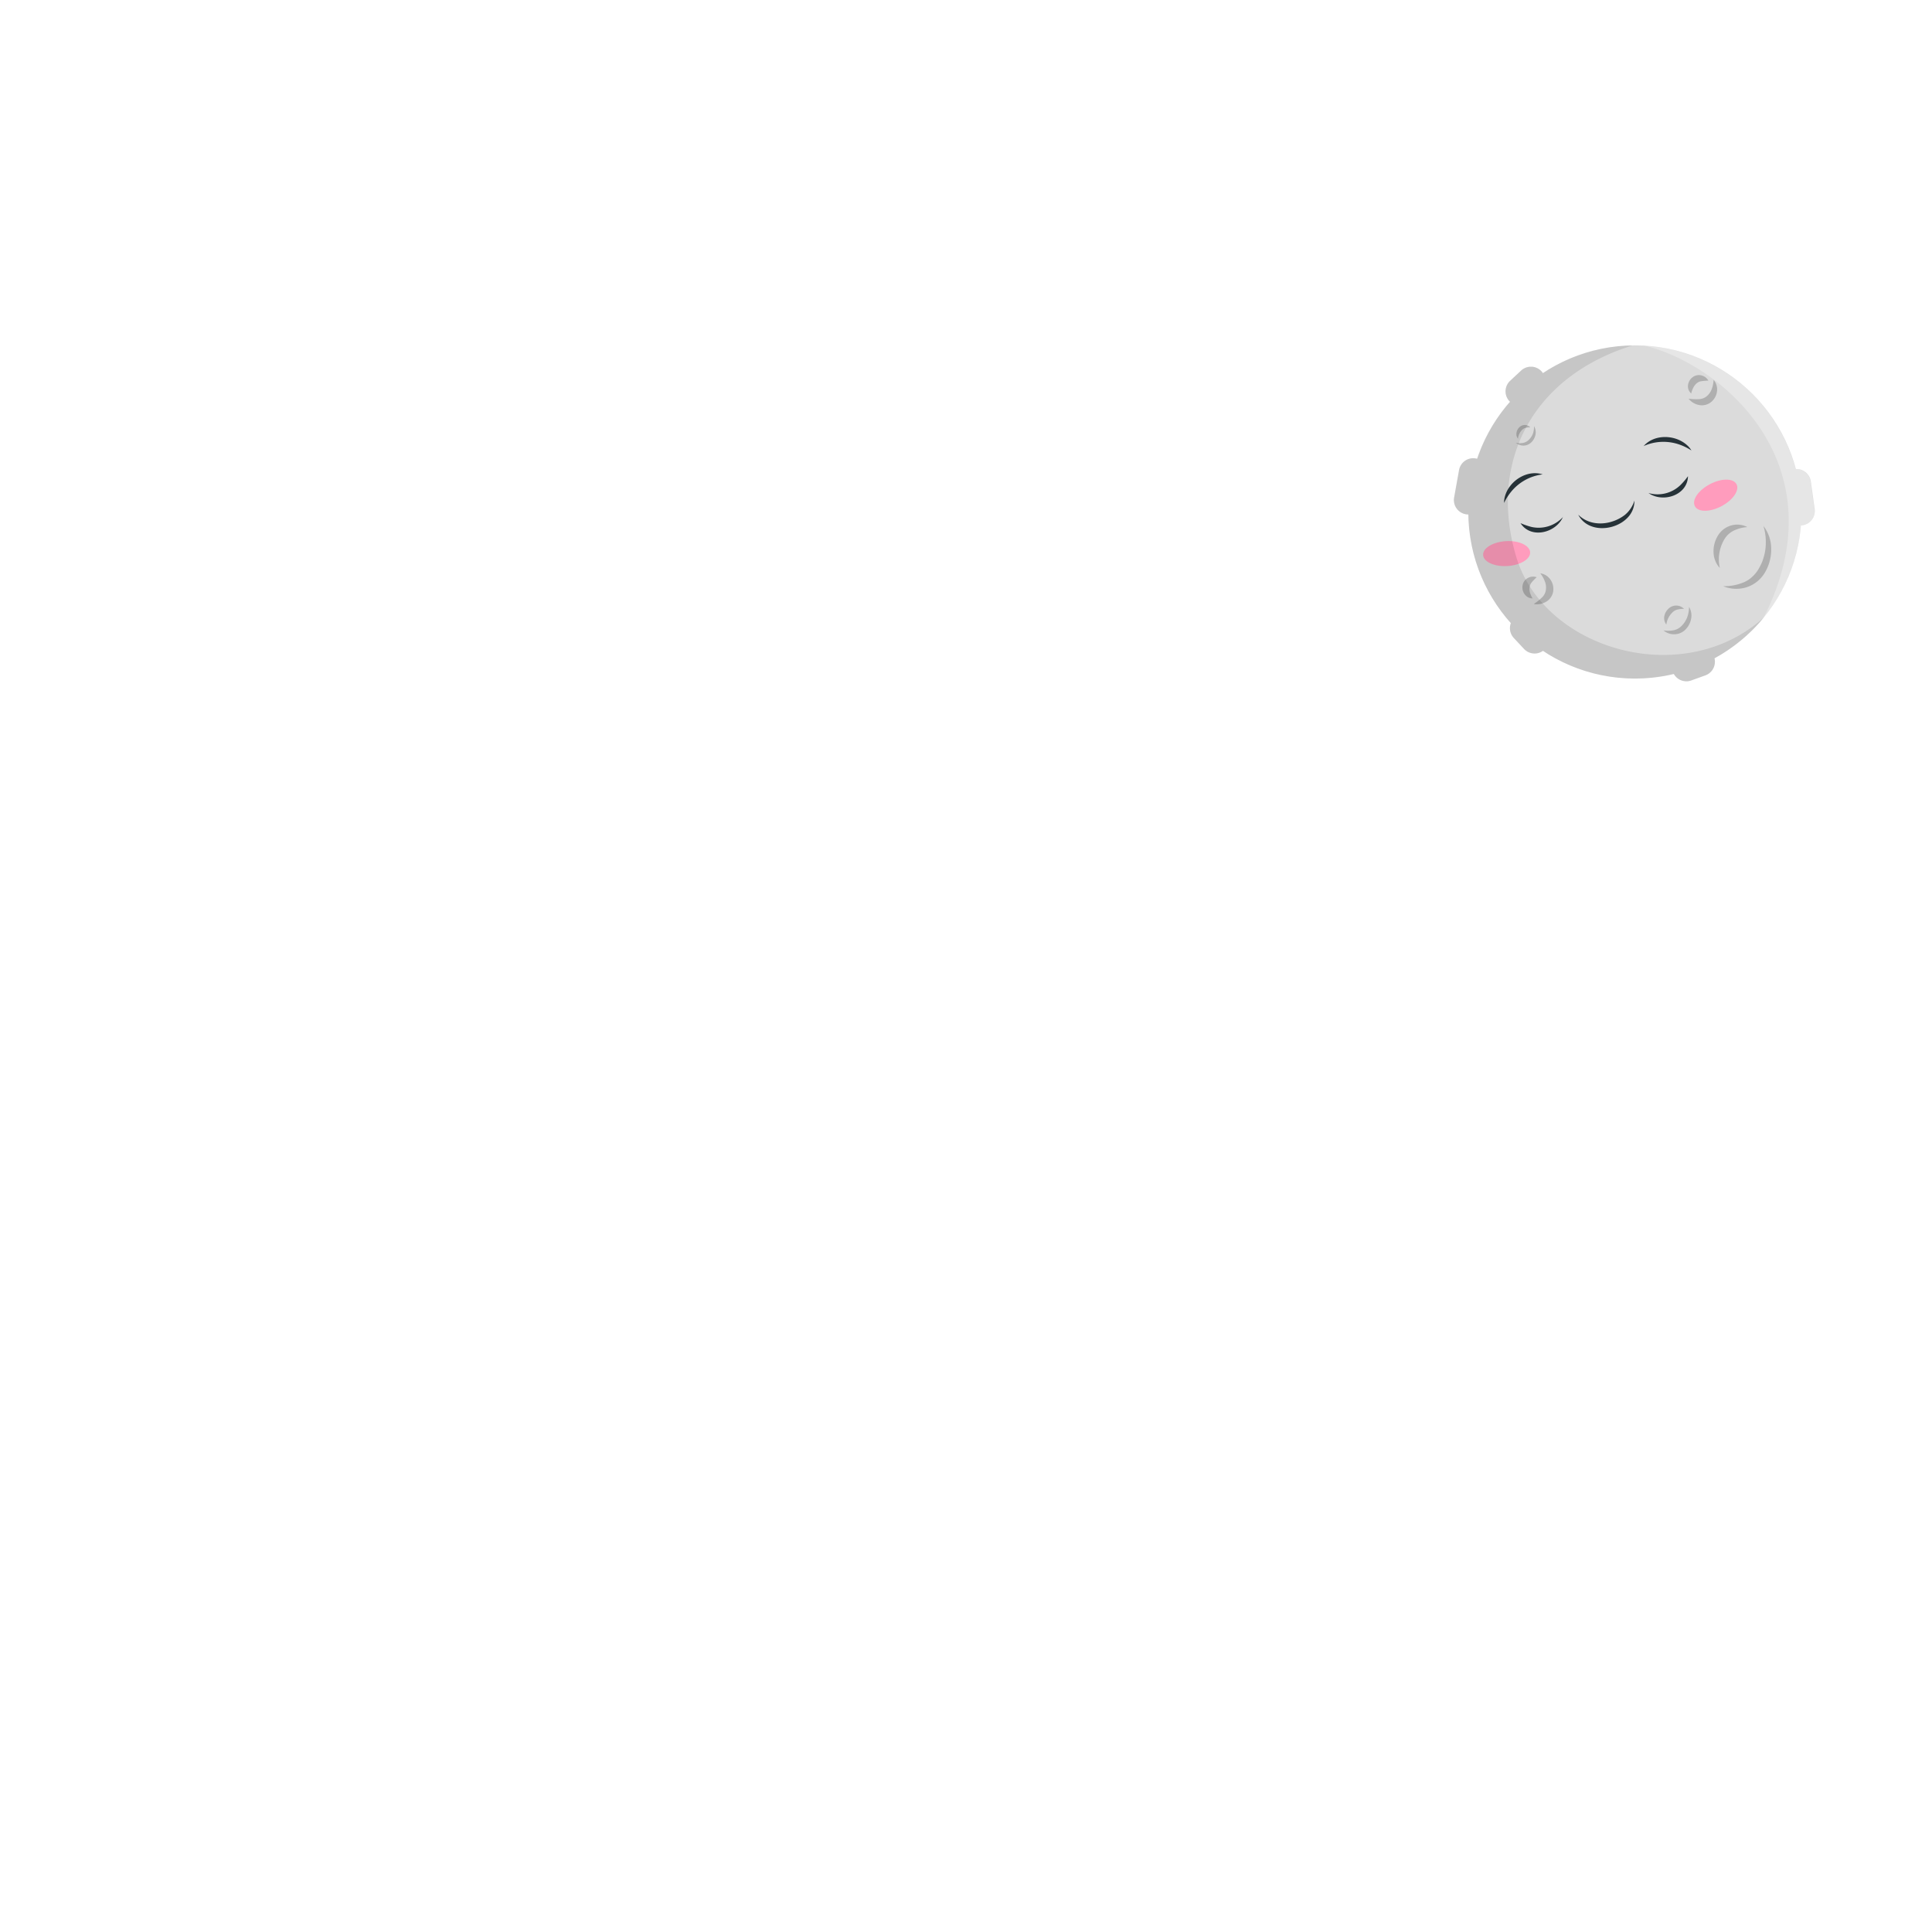 <svg class="animated" id="freepik_stories-earth-and-moon" xmlns="http://www.w3.org/2000/svg" viewBox="0 0 500 500" version="1.1" xmlns:xlink="http://www.w3.org/1999/xlink" xmlns:svgjs="http://svgjs.com/svgjs"><style>svg#freepik_stories-earth-and-moon:not(.animated) .animable {opacity: 0;}svg#freepik_stories-earth-and-moon.animated #freepik--Moon--inject-2 {animation: 1.5s Infinite  linear wind;animation-delay: 0s;}            @keyframes wind {                0% {                    transform: rotate( 0deg );                }                25% {                    transform: rotate( 1deg );                }                75% {                    transform: rotate( -1deg );                }            }        .animator-hidden { display: none; }</style><g id="freepik--background-complete--inject-2" class="animable animator-hidden" style="transform-origin: 250.031px 250.016px;"><g id="elxw79bmft9u9"><g style="opacity: 0.4; transform-origin: 250.031px 250.016px;" class="animable"><path d="M453,218.5c-1.47-3.34-3.08-6.66-4.69-10-3.21-6.7-6.41-13.52-9.16-20.63a165.72,165.72,0,0,1-7-22.07c-.46-1.9-.86-3.82-1.25-5.74s-.71-4-1.05-5.58c-.68-3.41-1.52-6.74-2.48-10a93,93,0,0,0-3.35-9.35,73.54,73.54,0,0,0-4.17-8.6,72.3,72.3,0,0,0-10.71-14.65c-8.08-8.68-18.7-14.83-30.5-18.72-2.94-1-6-1.78-9-2.45-1.52-.33-3-.62-4.52-.88l-2.71-.43c-1-.17-2-.31-3-.52a129.11,129.11,0,0,1-23.86-6.85,164.55,164.55,0,0,1-21.5-10.77c-6.56-3.81-12.47-7.39-18.39-10.22a97.41,97.41,0,0,0-9-3.81c-1.52-.57-3.06-1.08-4.61-1.57L279.82,55c-.66-.19-1.31-.38-2-.54a32.74,32.74,0,0,0-7.75-1,24,24,0,0,0-7.2,1.14,17.36,17.36,0,0,0-10.48,9.09,20.83,20.83,0,0,0-2,7.76,30.43,30.43,0,0,0,.89,8.92A48.52,48.52,0,0,0,260.25,98a62.15,62.15,0,0,0,15.2,14,94,94,0,0,0,19.06,9.43c6.75,2.53,13.79,4.51,21,6.56s14.65,4.19,22.13,8a47.36,47.36,0,0,1,10.86,7.45c.84.79,1.66,1.62,2.45,2.48s1.52,1.8,2.2,2.7c1.36,1.8,2.54,3.59,3.64,5.38a154.24,154.24,0,0,1,10.44,21.19c1.45,3.51,2.85,7,4.14,10.5s2.6,7,3.81,10.42c4.88,13.84,9.23,27.52,14.16,40.34a138.39,138.39,0,0,0,8.24,18,49,49,0,0,0,5,7.43,26.43,26.43,0,0,0,2.86,3c.49.47,1,.87,1.51,1.29l.78.58c.29.21.67.43,1,.64a37.61,37.61,0,0,0,17.61,6.06A25.18,25.18,0,0,0,440,270.3a27.55,27.55,0,0,0,4-2.84c5.15-4.28,8.78-10.64,10.74-17.46a55.6,55.6,0,0,0,1.54-21.4A39.46,39.46,0,0,0,453,218.5Zm5.33,32.36a47.73,47.73,0,0,1-9.56,21.24,35.08,35.08,0,0,1-4.31,4.4,34.14,34.14,0,0,1-5.09,3.7,37.19,37.19,0,0,1-12,4.54,44.71,44.71,0,0,1-12.9.58A59.39,59.39,0,0,1,402,282.7c-.51-.17-1-.31-1.53-.51l-1.69-.66a35.36,35.36,0,0,1-3.22-1.55,43.32,43.32,0,0,1-5.87-3.78,48.35,48.35,0,0,1-5.1-4.39c-1.59-1.53-3.05-3.12-4.45-4.73a104,104,0,0,1-13.26-20.57c-7.05-14.14-11.64-28.64-15.59-42.92-1-3.57-1.9-7.14-2.8-10.69l-2.66-10.54c-.91-3.47-1.76-6.93-2.73-10.27s-1.91-6.64-3.05-9.65c-.57-1.51-1.17-2.95-1.8-4.25-.31-.65-.63-1.25-.95-1.84s-.71-1.18-1.1-1.76a31,31,0,0,0-6.18-6.54c-5-4-11.45-7.27-18.1-10.13-13.36-5.82-27.93-10.41-41.22-18.44a101.69,101.69,0,0,1-9.64-6.62,86.35,86.35,0,0,1-8.78-7.92A70.45,70.45,0,0,1,238.4,85a45.8,45.8,0,0,1-3.57-12.66,37.82,37.82,0,0,1,.76-14.07,35.2,35.2,0,0,1,6.53-13.34,37.72,37.72,0,0,1,11.52-9.74,43,43,0,0,1,14-4.7,50.31,50.31,0,0,1,14.28-.15c1.17.14,2.31.33,3.46.53l3,.62c2,.45,4,.93,6,1.49a118.81,118.81,0,0,1,11.74,3.92c7.64,3,14.64,6.57,21.1,9.68a146,146,0,0,0,18.6,7.8,114.55,114.55,0,0,0,18.83,4.49l5.2.76c2.15.32,4.26.69,6.35,1.16a99.2,99.2,0,0,1,12.32,3.46,96.26,96.26,0,0,1,23.09,11.63,85,85,0,0,1,19.14,18.06A76.41,76.41,0,0,1,442.86,117a87.61,87.61,0,0,1,4.07,24.62,107,107,0,0,1-.36,12c-.16,2.08-.35,3.67-.51,5.46s-.27,3.52-.33,5.28a107.32,107.32,0,0,0,1.15,21.36c.59,3.56,1.28,7.12,2.2,10.64s2,7,3.19,10.48,2.52,6.91,3.8,10.41c.63,1.75,1.28,3.5,1.83,5.32a30.6,30.6,0,0,1,1.27,5.69A77,77,0,0,1,458.37,250.86Z" style="fill: rgb(235, 235, 235); transform-origin: 347.073px 157.723px;" id="el0pubcjbjy1p" class="animable"></path><path d="M142.45,432.84l-6.41-.93c-2.14-.32-4.28-.62-6.42-1s-4.28-.72-6.43-1.07-4.28-.76-6.43-1.14A212.62,212.62,0,0,1,91,422.48a120.45,120.45,0,0,1-12.77-4.85,84.31,84.31,0,0,1-12.38-6.91A73.67,73.67,0,0,1,60,406.28c-.95-.82-1.85-1.71-2.77-2.57-.46-.44-.93-.87-1.38-1.33l-1.28-1.44a52.39,52.39,0,0,1-8.84-13.23c-.57-1.25-1.13-2.5-1.65-3.77s-.85-2.62-1.27-3.94c-.2-.66-.42-1.32-.59-2l-.43-2c-.28-1.36-.59-2.72-.8-4.08l-.41-4.1c-.06-.69-.15-1.38-.17-2.06v-6.13c.09-1.33.22-2.66.34-4a67.15,67.15,0,0,1,1.17-7.85l.36-1.94.48-1.88,1-3.75c.32-1.27.71-2.44,1.09-3.62s.74-2.36,1.16-3.56c.88-2.39,1.71-4.77,2.81-7.18a76.74,76.74,0,0,1,7.89-14.35A67.17,67.17,0,0,1,68.24,298.8a85.84,85.84,0,0,1,13.23-9.11c4.41-2.47,8.68-4.57,12.84-6.43,8.33-3.76,16.2-7.08,24-10.54a416.17,416.17,0,0,0,45.19-23.34l2.75-1.64,2.73-1.69c1.81-1.14,3.64-2.24,5.44-3.41l11.11-7.18c1.92-1.26,3.91-2.43,5.87-3.65s4-2.3,6-3.45,4.05-2.21,6.09-3.29,4.13-2.07,6.21-3.08q6.27-3,12.74-5.5l3.24-1.23,3.29-1.14c2.17-.79,4.41-1.43,6.61-2.13,4.46-1.29,8.94-2.48,13.51-3.33a118.5,118.5,0,0,1,13.79-1.93,93.55,93.55,0,0,1,27.69,1.54c2.27.45,4.5,1.09,6.73,1.72l3.28,1.11c1.09.37,2.14.86,3.22,1.28a70.86,70.86,0,0,1,12.14,6.52,75,75,0,0,1,10.51,8.77c.78.83,1.58,1.62,2.36,2.49l2.26,2.74a38.67,38.67,0,0,1,3.85,6.16,33.22,33.22,0,0,1,3.41,14.53,46.75,46.75,0,0,1-2.45,14.52,91.67,91.67,0,0,1-5.49,13.08c-1,2.1-2.11,4.13-3.21,6.16l-3.38,6c-4.55,7.88-9.22,15.5-13.34,23.15-2.05,3.81-4,7.61-5.62,11.38a67.12,67.12,0,0,0-3.91,11.1A65.56,65.56,0,0,0,299.3,350a115.73,115.73,0,0,0-.17,11.82l.12,3,.18,3.08c.14,2.07.25,4.14.43,6.25l1,12.91a192.7,192.7,0,0,1,.51,27.8,91.48,91.48,0,0,1-2.25,15,65.29,65.29,0,0,1-5.61,15.12,56.54,56.54,0,0,1-9.63,13.32q-1.56,1.51-3.15,3c-1.15.92-2.33,1.82-3.5,2.68s-2.55,1.56-3.84,2.27-2.69,1.27-4.07,1.77A36.56,36.56,0,0,1,253,469.9a58,58,0,0,1-14-3.44A116.32,116.32,0,0,1,226.7,461c-3.93-1.95-7.73-4-11.54-6.05-7.57-4.09-15.07-8.09-22.87-11.42a96.12,96.12,0,0,0-24.24-7.18ZM193.68,440c8.2,2.7,16.26,5.72,24.39,8.37,4,1.36,8.12,2.58,12.17,3.68a107.43,107.43,0,0,0,12.09,2.44,44.13,44.13,0,0,0,11.37.25,21.33,21.33,0,0,0,9-3.08,21.79,21.79,0,0,0,6.26-6.38,40.75,40.75,0,0,0,4.62-9.15c2.29-6.42,3.15-13.67,3.31-21.53.36-15.75-2.08-33.33-.84-52.43.7-9.57,2.3-19.51,6.45-29.35a87.1,87.1,0,0,1,7.15-13.16c2.61-4,5.37-7.83,8.18-11.47,5.62-7.26,11.37-14.07,16.61-21,2.64-3.48,5.12-7,7.36-10.64a70.31,70.31,0,0,0,5.67-11.13,33.24,33.24,0,0,0,2.44-11.45,22.38,22.38,0,0,0-2.5-10.72,30.15,30.15,0,0,0-3-4.73l-1.91-2.16c-.67-.71-1.43-1.39-2.14-2.09a54.35,54.35,0,0,0-9.52-7.15,53.67,53.67,0,0,0-22.43-7,63.3,63.3,0,0,0-11.92,0A85.14,85.14,0,0,0,264.57,222a127.06,127.06,0,0,0-23.12,8.12c-1.87.91-3.75,1.73-5.59,2.7l-2.77,1.42-2.74,1.49c-3.67,1.94-7.25,4.12-10.83,6.26-1.78,1.1-3.54,2.24-5.31,3.36L209,248.85c-3.47,2.38-6.92,4.8-10.33,7.3L188,264c-1.83,1.35-3.7,2.63-5.55,4l-2.79,2-2.83,1.92a385.9,385.9,0,0,1-47.13,27.64c-4.05,2-8.09,4-12.11,5.81s-8,3.66-11.76,5.47c-7.64,3.6-14.42,7.11-19.35,11.11a39.31,39.31,0,0,0-6.55,6.72,52.13,52.13,0,0,0-5.32,8.79c-.84,1.61-1.56,3.4-2.34,5.13-.37.89-.71,1.82-1.07,2.73s-.73,1.84-1,2.71a75.55,75.55,0,0,0-2.91,10.48l-.5,2.58-.27,2.52-.16,1.27c0,.43,0,.83,0,1.24l-.08,2.48c0,.82.08,1.62.11,2.43l0,1.23c0,.4.12.79.17,1.19l.36,2.4c.22.77.4,1.55.58,2.35a36.81,36.81,0,0,0,3.87,9.21L72,388.5c.23.37.5.73.75,1.09l1.52,2.21c1.17,1.39,2.22,2.9,3.57,4.22a71.38,71.38,0,0,0,8.54,7.83,101.82,101.82,0,0,0,10,6.79A138.48,138.48,0,0,0,119,421.39c4,1.48,8,2.87,12,4.07,2,.61,4.07,1.24,6.14,1.76l3.08.82,3.11.75c8.3,2,16.72,3.52,25.2,4.75A152.39,152.39,0,0,1,193.68,440Z" style="fill: rgb(235, 235, 235); transform-origin: 189.37px 338.226px;" id="el691h48s3qut" class="animable"></path><path d="M207.27,96.26a62.62,62.62,0,0,0-8.32-1.5c-1.34-.18-2.63-.28-3.94-.39s-2.59-.15-3.86-.17c-2.54-.1-5,0-7.5,0-9.83.39-19.22,1.89-28.49,3.32l-3.28.5-1.46.21-1.48.12c-1,.09-2,.06-3.06.09s-2.09-.09-3.16-.17-2.12-.19-3.21-.37-2.15-.32-3.24-.53c-2.16-.45-4.38-.92-6.56-1.53-8.82-2.32-17.53-5.77-27.26-8A49.92,49.92,0,0,0,86.74,86.7a36.58,36.58,0,0,0-8.33,1.83,39.9,39.9,0,0,0-4,1.66c-.66.32-1.32.63-2,1l-1.85,1.1a48.6,48.6,0,0,0-6.82,5.06c-1.08.94-2.1,2.07-3.15,3.13s-1.87,2.28-2.81,3.45-1.63,2.4-2.43,3.64c-.41.62-.73,1.25-1.06,1.87l-1,1.91-.49,1-.41,1-.81,2a36.41,36.41,0,0,0-1.42,3.94,64.3,64.3,0,0,0-2.87,16,76.67,76.67,0,0,0,.86,15.7,75.25,75.25,0,0,0,4,14.92c.46,1.2,1,2.39,1.45,3.56s1.11,2.33,1.67,3.48,1.16,2.29,1.79,3.4,1.25,2.22,2,3.31a94.41,94.41,0,0,0,9.1,12.23,92.25,92.25,0,0,0,10.71,10.5,78.06,78.06,0,0,0,12,8.37,49.55,49.55,0,0,0,13.45,5.17,32.23,32.23,0,0,0,14.61-.34,54.68,54.68,0,0,0,13.69-5.82,144.65,144.65,0,0,0,23.82-17.81c3.66-3.29,7.09-6.72,10.35-10.24a7,7,0,0,1,1-.94l.86-.75c.65-.44,1.16-1,1.84-1.37l.94-.66c.34-.2.69-.39,1-.62.63-.44,1.42-.8,2.08-1.23a88.7,88.7,0,0,1,10.06-4.7l6-2.37,3.23-1.26,3.36-1.39c2.27-.92,4.67-2.07,7.11-3.28a71,71,0,0,0,7.53-4.49,48.16,48.16,0,0,0,7.54-6.44,39.7,39.7,0,0,0,6.28-8.74l.66-1.21.56-1.24c.36-.83.73-1.66,1.06-2.51a42,42,0,0,0,1.48-5.06l.53-2.53.32-2.45a44.41,44.41,0,0,0,.31-4.81c0-.42,0-.74,0-1.23,0-.64,0-1.28-.08-1.91a21.67,21.67,0,0,0-.58-3.95c-.07-.32-.14-.66-.23-1l-.32-1c-.22-.67-.46-1.32-.71-2a26.6,26.6,0,0,0-1.95-3.66c-.38-.55-.76-1.1-1.16-1.63-.2-.27-.4-.54-.6-.78l-.63-.7c-.42-.45-.85-.89-1.29-1.34s-.86-.76-1.3-1.15-.89-.72-1.33-1l-1.29-.88c-.43-.28-.88-.6-1.3-.83l-1.25-.69A42.67,42.67,0,0,0,207.27,96.26Z" style="fill: rgb(235, 235, 235); transform-origin: 138.871px 151.562px;" id="elhjgevtt1mxb" class="animable"></path><path d="M341.24,338.68a45.43,45.43,0,0,0-.65,9.23,64.58,64.58,0,0,0,2.87,16.59A106.08,106.08,0,0,0,349,379.87a68.48,68.48,0,0,0,8.55,14,64.61,64.61,0,0,0,12.27,11.85,40.44,40.44,0,0,0,17.31,6.89,39.12,39.12,0,0,0,10,.21,31.39,31.39,0,0,0,16.57-7,63.75,63.75,0,0,0,5.64-5.29,22.93,22.93,0,0,0,2.46-3.23,25.81,25.81,0,0,0,1.73-3.73,41,41,0,0,0,1.86-8.19,70.38,70.38,0,0,0,.19-17.47,39.28,39.28,0,0,0-5.32-15.77,39.73,39.73,0,0,0-10.84-11.63c-4.32-3.16-9.4-5.42-14.38-7.47s-9.93-3.89-14.58-6.08-9.14-4.64-14.79-6.39a25.77,25.77,0,0,0-4.64-1,18.65,18.65,0,0,0-5.51.09,14.41,14.41,0,0,0-6.63,3.23,15.11,15.11,0,0,0-1.34,1.31c-.39.44-.79.9-1.16,1.38a23.36,23.36,0,0,0-1.76,2.79,28,28,0,0,0-1.28,2.75c-.32.85-.68,1.79-.9,2.61L342,335l-.3,1.25C341.52,337.08,341.39,337.86,341.24,338.68Z" style="fill: rgb(235, 235, 235); transform-origin: 383.3px 366.226px;" id="el42hyefmxge2" class="animable"></path></g></g><polygon points="103.53 357.3 107.4 358.02 108.27 362.1 109.13 358.02 113 357.3 109.15 356.36 108.27 352.51 107.38 356.36 103.53 357.3" style="fill: rgb(219, 219, 219); transform-origin: 108.265px 357.305px;" id="ellw977nael8s" class="animable"></polygon><polygon points="284.43 50.61 288.3 51.33 289.17 55.41 290.03 51.33 293.9 50.61 290.05 49.67 289.17 45.82 288.28 49.67 284.43 50.61" style="fill: rgb(219, 219, 219); transform-origin: 289.165px 50.615px;" id="elb134e1kiepn" class="animable"></polygon><polygon points="300.18 449.39 304.05 450.1 304.92 454.18 305.78 450.1 309.65 449.39 305.8 448.44 304.92 444.59 304.04 448.44 300.18 449.39" style="fill: rgb(219, 219, 219); transform-origin: 304.915px 449.385px;" id="elu1dmvre5fqi" class="animable"></polygon><polygon points="431.29 364.78 433.45 365.18 433.94 367.46 434.42 365.18 436.58 364.78 434.43 364.25 433.94 362.1 433.45 364.25 431.29 364.78" style="fill: rgb(219, 219, 219); transform-origin: 433.935px 364.78px;" id="el3urlxual5j5" class="animable"></polygon><polygon points="401.69 100.11 403.85 100.52 404.33 102.79 404.81 100.52 406.98 100.11 404.82 99.59 404.33 97.44 403.84 99.59 401.69 100.11" style="fill: rgb(219, 219, 219); transform-origin: 404.335px 100.115px;" id="elo1kwisgu47n" class="animable"></polygon><polygon points="442.68 174.9 444.84 175.3 445.32 177.58 445.81 175.3 447.97 174.9 445.81 174.37 445.32 172.22 444.83 174.37 442.68 174.9" style="fill: rgb(219, 219, 219); transform-origin: 445.325px 174.9px;" id="el2h0xnn7zf3b" class="animable"></polygon><polygon points="58.95 376.06 61.11 376.46 61.59 378.74 62.08 376.46 64.24 376.06 62.09 375.53 61.59 373.38 61.1 375.53 58.95 376.06" style="fill: rgb(219, 219, 219); transform-origin: 61.595px 376.06px;" id="el0clhraep3rcv" class="animable"></polygon><polygon points="417.66 319.91 419.82 320.31 420.31 322.59 420.79 320.31 422.95 319.91 420.8 319.38 420.31 317.23 419.81 319.38 417.66 319.91" style="fill: rgb(219, 219, 219); transform-origin: 420.305px 319.91px;" id="elof2zj1uzlt" class="animable"></polygon><polygon points="122.78 389.21 124.95 389.62 125.43 391.89 125.91 389.62 128.08 389.21 125.92 388.69 125.43 386.54 124.94 388.69 122.78 389.21" style="fill: rgb(219, 219, 219); transform-origin: 125.43px 389.215px;" id="elm0ahr6kagkb" class="animable"></polygon><path d="M80.28,424.29a.63.63,0,0,1,0,1.26A.63.63,0,0,1,80.28,424.29Z" style="fill: rgb(219, 219, 219); transform-origin: 80.28px 424.92px;" id="eltwuy203bx4" class="animable"></path><path d="M373.9,338.88a.63.63,0,0,1,0,1.26A.63.63,0,0,1,373.9,338.88Z" style="fill: rgb(219, 219, 219); transform-origin: 373.9px 339.51px;" id="eleaze78o0byf" class="animable"></path><path d="M379.82,249.26a.63.63,0,0,1,0,1.25A.63.63,0,0,1,379.82,249.26Z" style="fill: rgb(219, 219, 219); transform-origin: 379.82px 249.885px;" id="eltoqgvkyeim" class="animable"></path><path d="M142.46,423.67a.63.63,0,0,1,0,1.25A.63.63,0,0,1,142.46,423.67Z" style="fill: rgb(219, 219, 219); transform-origin: 142.46px 424.295px;" id="el7u9ni0k3klm" class="animable"></path><path d="M116.75,387.34a.63.63,0,0,1,0,1.25A.63.63,0,0,1,116.75,387.34Z" style="fill: rgb(219, 219, 219); transform-origin: 116.75px 387.965px;" id="el862lfe5g1mr" class="animable"></path><path d="M403.73,347.1a.63.63,0,0,1,0,1.25A.63.63,0,0,1,403.73,347.1Z" style="fill: rgb(219, 219, 219); transform-origin: 403.73px 347.725px;" id="elmxexvagsfz" class="animable"></path><path d="M377.5,277.76a.63.63,0,0,1,0,1.26A.63.63,0,0,1,377.5,277.76Z" style="fill: rgb(219, 219, 219); transform-origin: 377.5px 278.39px;" id="elwr7kko7d8t" class="animable"></path><path d="M368,385.65a.44.44,0,0,1,0,.88A.44.44,0,0,1,368,385.65Z" style="fill: rgb(219, 219, 219); transform-origin: 368px 386.09px;" id="elh7mkyr98qrh" class="animable"></path><path d="M134.05,111.07a.45.45,0,0,1,0,.89A.45.45,0,0,1,134.05,111.07Z" style="fill: rgb(219, 219, 219); transform-origin: 134.05px 111.515px;" id="eld35l9h6uv5s" class="animable"></path><path d="M135.17,391.45a.45.45,0,0,1,0,.89A.45.45,0,0,1,135.17,391.45Z" style="fill: rgb(219, 219, 219); transform-origin: 135.17px 391.895px;" id="elbcutqajabwn" class="animable"></path><polygon points="56.86 254.47 60.73 255.18 61.59 259.26 62.46 255.18 66.33 254.46 62.48 253.52 61.59 249.67 60.71 253.52 56.86 254.47" style="fill: rgb(219, 219, 219); transform-origin: 61.595px 254.465px;" id="el2c1soilf345" class="animable"></polygon><polygon points="424.86 154.8 428.73 155.51 429.59 159.59 430.45 155.51 434.32 154.8 430.47 153.85 429.59 150 428.71 153.85 424.86 154.8" style="fill: rgb(219, 219, 219); transform-origin: 429.59px 154.795px;" id="elp6oepgbub1d" class="animable"></polygon><polygon points="260.52 69.4 262.69 69.8 263.17 72.08 263.65 69.8 265.82 69.4 263.66 68.88 263.17 66.72 262.68 68.88 260.52 69.4" style="fill: rgb(219, 219, 219); transform-origin: 263.17px 69.4px;" id="el0jnbn84iidcs" class="animable"></polygon><polygon points="61.59 145.55 63.76 145.95 64.24 148.23 64.72 145.95 66.89 145.55 64.73 145.02 64.24 142.87 63.75 145.02 61.59 145.55" style="fill: rgb(219, 219, 219); transform-origin: 64.24px 145.55px;" id="elh8mt5m0la4" class="animable"></polygon><path d="M101.31,141.77a.63.63,0,0,1,0,1.25A.63.63,0,0,1,101.31,141.77Z" style="fill: rgb(219, 219, 219); transform-origin: 101.31px 142.395px;" id="elnv9t6p89lyp" class="animable"></path><path d="M53.65,366.31a.63.63,0,0,1,0,1.25A.63.63,0,0,1,53.65,366.31Z" style="fill: rgb(219, 219, 219); transform-origin: 53.65px 366.935px;" id="el8a05l12yg4" class="animable"></path><path d="M105.07,344.68a.63.63,0,0,1,0,1.26A.63.63,0,0,1,105.07,344.68Z" style="fill: rgb(219, 219, 219); transform-origin: 105.07px 345.31px;" id="elhvmdl1kczns" class="animable"></path><path d="M54.25,186a.63.63,0,0,1,0,1.25A.63.63,0,0,1,54.25,186Z" style="fill: rgb(219, 219, 219); transform-origin: 54.25px 186.625px;" id="el0fk9ejlql2z6" class="animable"></path><path d="M187.15,59.57a.63.63,0,0,1,0,1.26A.63.63,0,0,1,187.15,59.57Z" style="fill: rgb(219, 219, 219); transform-origin: 187.15px 60.2px;" id="elzlccocryzbo" class="animable"></path><path d="M161.54,397.93a.44.44,0,0,1,0,.88A.44.44,0,0,1,161.54,397.93Z" style="fill: rgb(219, 219, 219); transform-origin: 161.54px 398.37px;" id="elhk23llcytc" class="animable"></path><polygon points="436.45 250.52 438.62 250.92 439.1 253.2 439.58 250.92 441.74 250.52 439.59 250 439.1 247.84 438.61 250 436.45 250.52" style="fill: rgb(219, 219, 219); transform-origin: 439.095px 250.52px;" id="elzuv9zyqt0i" class="animable"></polygon><path d="M318,76.84a.44.44,0,0,1,0,.88A.44.44,0,0,1,318,76.84Z" style="fill: rgb(219, 219, 219); transform-origin: 318px 77.28px;" id="eli1a32mqoqa" class="animable"></path><path d="M223.69,439.08a.45.45,0,0,1,0,.89A.45.45,0,0,1,223.69,439.08Z" style="fill: rgb(219, 219, 219); transform-origin: 223.69px 439.525px;" id="elif39nlt8c2" class="animable"></path><path d="M411.62,172.26a.44.44,0,0,1,0,.88A.44.44,0,0,1,411.62,172.26Z" style="fill: rgb(219, 219, 219); transform-origin: 411.62px 172.7px;" id="elk7pt18rzif" class="animable"></path><path d="M338.88,60.38a.45.45,0,0,1,0,.89A.45.45,0,0,1,338.88,60.38Z" style="fill: rgb(219, 219, 219); transform-origin: 338.88px 60.825px;" id="elga20jxd4y5i" class="animable"></path><path d="M304.92,84.06a1.21,1.21,0,0,1,0,2.41A1.21,1.21,0,0,1,304.92,84.06Z" style="fill: rgb(219, 219, 219); transform-origin: 304.92px 85.265px;" id="elrdz7vqfbeqr" class="animable"></path><path d="M412.05,206.06a1.2,1.2,0,0,1,0,2.4A1.2,1.2,0,0,1,412.05,206.06Z" style="fill: rgb(219, 219, 219); transform-origin: 412.05px 207.26px;" id="elktaqp6q4ry" class="animable"></path><path d="M90.36,324.92a1.2,1.2,0,0,1,0,2.4A1.2,1.2,0,0,1,90.36,324.92Z" style="fill: rgb(219, 219, 219); transform-origin: 90.36px 326.12px;" id="elfdhaonblfa" class="animable"></path><polygon points="150.97 90.29 153.13 90.69 153.61 92.97 154.09 90.69 156.26 90.29 154.1 89.77 153.61 87.61 153.12 89.77 150.97 90.29" style="fill: rgb(219, 219, 219); transform-origin: 153.615px 90.29px;" id="el6bymdtncn58" class="animable"></polygon><path d="M338.68,421.1a.63.63,0,0,1,0,1.25A.63.63,0,0,1,338.68,421.1Z" style="fill: rgb(219, 219, 219); transform-origin: 338.68px 421.725px;" id="elp3e6i7dkz7g" class="animable"></path><path d="M297.13,415.19a.63.63,0,0,1,0,1.25A.63.63,0,0,1,297.13,415.19Z" style="fill: rgb(219, 219, 219); transform-origin: 297.13px 415.815px;" id="el1gg7du6atac" class="animable"></path><polygon points="384.61 377.63 386.77 378.03 387.25 380.31 387.74 378.03 389.9 377.63 387.75 377.1 387.25 374.95 386.76 377.1 384.61 377.63" style="fill: rgb(219, 219, 219); transform-origin: 387.255px 377.63px;" id="eleusyi385swa" class="animable"></polygon><polygon points="404.33 432.26 406.49 432.66 406.98 434.94 407.46 432.66 409.62 432.25 407.47 431.73 406.98 429.58 406.48 431.73 404.33 432.26" style="fill: rgb(219, 219, 219); transform-origin: 406.975px 432.26px;" id="elgp7z8m647a" class="animable"></polygon><path d="M389.9,406.41a.44.44,0,0,1,0,.88A.44.44,0,0,1,389.9,406.41Z" style="fill: rgb(219, 219, 219); transform-origin: 389.9px 406.85px;" id="elv0rvknrywy" class="animable"></path><polygon points="77.64 267.96 79.8 268.36 80.28 270.64 80.76 268.36 82.93 267.96 80.77 267.43 80.28 265.28 79.79 267.43 77.64 267.96" style="fill: rgb(219, 219, 219); transform-origin: 80.285px 267.96px;" id="eljw67a2uaz7q" class="animable"></polygon><path d="M52.64,314.36a.63.63,0,0,1,0,1.25A.63.63,0,0,1,52.64,314.36Z" style="fill: rgb(219, 219, 219); transform-origin: 52.64px 314.985px;" id="elkekui7lujts" class="animable"></path><path d="M90.36,197a.45.45,0,0,1,0,.89A.45.45,0,0,1,90.36,197Z" style="fill: rgb(219, 219, 219); transform-origin: 90.36px 197.445px;" id="elknxwyapcw8s" class="animable"></path><path d="M119.4,75.63a1.21,1.21,0,0,1,0,2.41A1.21,1.21,0,0,1,119.4,75.63Z" style="fill: rgb(219, 219, 219); transform-origin: 119.4px 76.835px;" id="elfqmzct4wmqu" class="animable"></path></g><g id="freepik--Earth--inject-2" class="animable animator-hidden" style="transform-origin: 249.992px 250.02px;"><path d="M403.22,250A152.47,152.47,0,0,1,374,340.07v0A153.24,153.24,0,1,1,250,96.78q6.3,0,12.49.5a152.23,152.23,0,0,1,67,21.73,153.84,153.84,0,0,1,40.93,36.28A152.69,152.69,0,0,1,403.22,250Z" style="fill: rgb(255, 199, 39); transform-origin: 249.995px 250.02px;" id="elohpzaw7c49" class="animable"></path><g id="elf74phq5jih"><g style="opacity: 0.1; transform-origin: 263.082px 247.207px;" class="animable"><path d="M283.09,322.32c-1.93,5.15,1.28,5.36,1.5,7.51s0,6.22-6.22,12.45-16.53,4.93-18.67,7.51-5.8,13.52-10.95,17.16-6,1.51-13.3,3-12.88,10.94-15,15.45.43,12-4.72,12.23-7.51-10.94-12.23-16.95-6.22-11.37-7.72-18.46.85-21.89,0-27.68-16.31-16.09-21.89-23.18-13.31-21.24-12.88-26a19.18,19.18,0,0,1,6.44-11.8c2.57-1.94,1.5-3,1.93-4.73s2.58-2.14,3-4.29-1.28-8.58-3.43-9.65-3.65,2.57-4.93,1.93-5.15-5.15-6.66-5.58-1.07,2.79-3.22-1.29-3.21-14.38-4.93-16.09-3,3-7.08,0-5.8-8.8-7.51-9.66-4.08.21-5.85-3.22,1.55-9.66,0-9-4.88,5.58-5.74.85,4.29-20.6,3.43-29.18,2.15-17.6,8.16-24.89c0,0,.85-4.72,1.71-7.73s19.32-15,21.46-18.45c.9-1.44,1.2-3.69,1.52-6.11A152.51,152.51,0,0,1,250,96.78q6.3,0,12.49.5.21.3.42.57c1.86,2.36,3.87,3.86,9.31,5.87s6.72,4.57,5.57,6.72-3,2.57-5.15,2.72-4.15-1-6.43.43-4.58,9.15-7.59,9.58-8.29-6.86-9.44-9,2.58-6.72.82-8.87-4.82-1.72-9.69-2.15-16.16,1.44-15.74,3.3,16.6-.29,17,3.43-11.87,10-14,9.44-5-4.29-8.16-4.72-5.72,2.15-7.7,2.43-4.31-2.14-7.32-1.57-3.72,3.14-5.29,4.15-5.3,1-5.72,3.29,4.72,3.58,6,5-1.57,6.29-.28,7.29,9.3-6,11.3-7.72,3.72-9.16,8-9,5.73,7.44,7.15,8.16,4.58-1.72,9.31-.72,8,11.31,8.86,14.45,2.87,6.3,1.15,7.59-9.44-.86-10.44-2.87,5.15-5,4.72-5.72-4-1.72-5.87-.6-2.72,3.46-4.72,4-7.3-5.44-8.73-3.73,1.43,7.16,2.86,8.45,6.73,2,7.16,3.43-3.58,4.57-8.45,4.29-8.86-4-10.73-2.43-.85,5.72-2.14,7.15-8.3.43-11.73,4.15-5,9.3-8.44,12.45-5-.86-9.59,3.57-5.29,14.31-5.43,17.74,0,6.15-1.15,5.72-2.72-3.43-3.15-5.29,1-5,1-6.15-6.59-7-10.45-7.58-7.3,2.57-10.15,4.86-8,1.86-9.87,3.72-3.3,18.32-1.87,22.18,3.29,3.86,7.87,1.86,2-5.87,4.72-5a6.39,6.39,0,0,1,4.15,6c0,2.29-5.43,7.72-4.72,9.3s5.44-.29,7.73.43,3.43,2.14,2.72,8-.29,10.44,3.14,12.37,5.37-2.79,6.87-2.14,3.65,4.07,5.79,3.86,1.08-2.15,5.15-3.43,2.58-2.15,3.44-4.72,3.43-4.73,6.22-3.44.86,3.22,1.07,5.37,5.15,2.36,9,3.64,6,0,13.73,2.58,8.15,10.3,11.37,11.59,13.95-.86,21.68,4.72,5.58,15.88,9.44,18.88,18.24,7.09,23.82,8.16,6.44-2.79,10.94-1.72,7.09,2.36,8.59,8.59C301.79,305.69,285,317.17,283.09,322.32Z" id="elvilnwmlcf3g" class="animable" style="transform-origin: 211.716px 247.207px;"></path><path d="M167.78,212.59c.14,1.21,3.72,1.72,8,4.15s5.86,9.58,8.15,9.44,1.58-3.43,2.44-4.29,2.28-2.72,0-4.58-4.52-5.87-8.7-6.44-4.9-2.29-6.76-2.14A3.23,3.23,0,0,0,167.78,212.59Z" id="elhe4lf6xaipe" class="animable" style="transform-origin: 177.66px 217.451px;"></path><path d="M191.38,224.61c-.63,1.75,0,3,4.58,4.15s8.87-1.15,7.44-2.08-3.58-.5-2.72-2.07.57-3.87-3.15-3.44S192,223,191.38,224.61Z" id="elomlj7rdvqgg" class="animable" style="transform-origin: 197.427px 225.096px;"></path><path d="M207.41,225.09c-1.57.23-2.44,2.95-.86,4.67s1.57,1.43,3.43,0,4.72-2.15,4-3.58S209,224.87,207.41,225.09Z" id="elp0bl94fdis" class="animable" style="transform-origin: 209.904px 227.95px;"></path><path d="M219.85,230.94c.7-2.15,4.29,0,5.87,2.25s.86,5.58,0,8-1.43,5.29-3.44,4.15.15-4.58-.14-6.58S219.28,232.69,219.85,230.94Z" id="el2p2kpb4tx9f" class="animable" style="transform-origin: 223.211px 237.825px;"></path><path d="M281.51,111.59c-.75,1.79,2.72,2.43,4.72,3.57s3.58,1.86,4.72,0-.42-4-2-4.43S282.23,109.87,281.51,111.59Z" id="elkmlk45swswq" class="animable" style="transform-origin: 286.373px 113.323px;"></path><path d="M308.55,128.32c1.32,1.4,3.58,1.15,5.15,3.15s1,5.44,3,6.44,3.43,0,3.57-1.43-2.86-5-2.57-5.72,4.15,1,5,3.14-.86,5.15,1.14,5.73,1.57-2,2.43-2.58,2.72-.28,2.58-2-2.44-5.44-4.29-6.73-3.3-2.71-6.44-3.43-6.15-.14-7.73,1.15S307.74,127.47,308.55,128.32Z" id="elp6cho7ob0m9" class="animable" style="transform-origin: 318.565px 132.146px;"></path><path d="M370.45,155.29a2.55,2.55,0,0,1-.81,1.5c-3,2.15-6.58-5.29-10.73-6.72s-6-6.72-6.87-5.58-.57,2.72-1.86,4.58-3.14,1.43-4,5,4,10.15,2.86,12.3-2.57,1.43-4.87,1.29-1.86,1.86-4.86,1-.43-4.58-5.15-9-6.3-5.3-5.29-7.3-.43-4.86,1.71-5.15,3.87,2.86,5.3,3.72,3.29-1.72,3.43-4-5-5.43-6.87-7.21-2-8.24-1.28-9.53,2.86-.86,3.43-4c.33-1.85-2.59-4.94-5.07-7.17A153.84,153.84,0,0,1,370.45,155.29Z" id="eltj070gto77" class="animable" style="transform-origin: 349.514px 143.948px;"></path><path d="M391.81,283.55c.43-4.58-1.85-4.87.43-13.31s-2.43-17.45-4.14-19.31-5.44-1.29-8.45.57-.85,3.29-2.86,4-4-.43-5.86-.29-3.58,4.87-7.58,4.72-6.58-5.86-9.59-9.94-9.16-6.65-11.16-11.66,1.86-12.73,1-18.6-4.72-4.58-5.44-7.87.58-1.71,1.58-4.86-1.15-4.86.86-10.3,5.58-8.16,4.72-10.59-3.58-6.43-3.72-9.29,2.72-2.72,8.15-6.73,6.87-3.72,11-2.29a58.38,58.38,0,0,0,9.15,2.57c2.44.43,5.73,6.73,6.73,6.44s1.15-2.14,1.58-4.86a6,6,0,0,1,1.78-3.08A153.31,153.31,0,0,1,374,340.07C388.55,317.8,391.38,288.13,391.81,283.55Z" id="elxni703coinj" class="animable" style="transform-origin: 370.591px 253.452px;"></path></g></g><g id="elfjwcvrxb1g"><path d="M368.7,346.89A153.23,153.23,0,1,1,250,96.78q6.3,0,12.49.5c1.14.09,2.28.19,3.41.32A140.4,140.4,0,1,0,368.7,346.89Z" style="opacity: 0.1; transform-origin: 232.727px 250.01px;" class="animable"></path></g><g id="elpbx6mgunyt"><path d="M403.22,250A152.47,152.47,0,0,1,374,340.07s0,0,0,0a154,154,0,0,1-55,46.78,154.81,154.81,0,0,0,48.33-43.29l0,0a154.18,154.18,0,0,0,6.08-172.18,151.44,151.44,0,0,0-9.62-13.68,154.88,154.88,0,0,0-41.15-36.49,153.2,153.2,0,0,0-67.44-21.85c-4.13-.34-8.33-.51-12.55-.51a154.1,154.1,0,0,0-37,4.48A153,153,0,0,1,250,96.78q6.3,0,12.49.5A153.17,153.17,0,0,1,403.22,250Z" style="fill: rgb(255, 255, 255); opacity: 0.3; transform-origin: 304.435px 241.815px;" class="animable"></path></g><g id="elsovlsyzppfp"><ellipse cx="164.94" cy="215.03" rx="9.76" ry="18.44" style="fill: rgb(255, 156, 189); transform-origin: 164.94px 215.03px; transform: rotate(-77.83deg);" class="animable"></ellipse></g><g id="elcvnbyebtowf"><ellipse cx="335.06" cy="215.03" rx="18.44" ry="9.76" style="fill: rgb(255, 156, 189); transform-origin: 335.06px 215.03px; transform: rotate(-12.17deg);" class="animable"></ellipse></g><path d="M227.34,200.94c7,12.1,23,14.77,35.18,9.67a23.64,23.64,0,0,0,10.14-8.69c-1,4.71-4.42,8.81-8.66,11.47-12.52,7.59-33.39,3.26-36.66-12.45Z" style="fill: rgb(38, 50, 56); transform-origin: 250px 208.986px;" id="elc2vkmgq34yn" class="animable"></path><path d="M209,162.92a38.22,38.22,0,0,0-27.72,6.67,41.94,41.94,0,0,0-7.43,6.7,16.57,16.57,0,0,1,2.08-4.86c6.45-10.7,22.35-15.69,33.07-8.51Z" style="fill: rgb(38, 50, 56); transform-origin: 191.425px 167.922px;" id="eli5cu540e519" class="animable"></path><path d="M291,162.92c10.72-7.18,26.62-2.19,33.07,8.51a16.57,16.57,0,0,1,2.08,4.86,41.94,41.94,0,0,0-7.43-6.7A38.22,38.22,0,0,0,291,162.92Z" style="fill: rgb(38, 50, 56); transform-origin: 308.575px 167.922px;" id="elfgxe0thfne" class="animable"></path><path d="M284.65,199.21c7.75,4.51,17.89,5.71,25.63.82A27.59,27.59,0,0,0,318,192.4c3.23,4.28,9.09,5,14.11,4.27a14.58,14.58,0,0,1-13.22.71,9.87,9.87,0,0,1-1.89-1.15l2.54-.36a22.19,22.19,0,0,1-11.8,9.8c-8.05,2.6-17.73.16-23.08-6.46Z" style="fill: rgb(38, 50, 56); transform-origin: 308.38px 199.546px;" id="elkp7ueikgx2" class="animable"></path><path d="M215.35,199.21c-5.35,6.62-15,9.06-23.08,6.46a22.23,22.23,0,0,1-11.8-9.8l2.54.36a9.87,9.87,0,0,1-1.89,1.15,14.58,14.58,0,0,1-13.22-.71c5,.71,10.88,0,14.11-4.27l1.3,1.74c7.69,10.42,21.26,11.4,32,5.07Z" style="fill: rgb(38, 50, 56); transform-origin: 191.625px 199.546px;" id="elt9qewoer4u9" class="animable"></path></g><g id="freepik--Circle--inject-2" class="animable animator-hidden" style="transform-origin: 244.688px 245.615px;"><polygon points="357.51 141.01 360.44 140.37 360.44 140.39 357.51 141.01" style="fill: rgb(38, 50, 56); transform-origin: 358.975px 140.69px;" id="elih77oxnul4" class="animable"></polygon><polygon points="366.3 139.17 372.19 138.06 372.2 138.15 366.31 139.22 366.3 139.17" style="fill: rgb(38, 50, 56); transform-origin: 369.25px 138.64px;" id="elba458dnhebu" class="animable"></polygon><polygon points="378.09 137.07 384.01 136.21 384.03 136.36 378.11 137.19 378.09 137.07" style="fill: rgb(38, 50, 56); transform-origin: 381.06px 136.7px;" id="elg3vy5x36y3f" class="animable"></polygon><polygon points="389.96 135.48 395.92 134.91 395.94 135.13 389.98 135.67 389.96 135.48" style="fill: rgb(38, 50, 56); transform-origin: 392.95px 135.29px;" id="eln62nal0su1" class="animable"></polygon><polygon points="401.9 134.53 407.88 134.37 407.89 134.66 401.91 134.79 401.9 134.53" style="fill: rgb(38, 50, 56); transform-origin: 404.895px 134.58px;" id="elq4lizhqlben" class="animable"></polygon><polygon points="413.88 134.46 419.86 134.88 419.82 135.24 413.86 134.78 413.88 134.46" style="fill: rgb(38, 50, 56); transform-origin: 416.86px 134.85px;" id="eliaimapp93c" class="animable"></polygon><path d="M425.8,135.71a55.83,55.83,0,0,1,5.85,1.38l-.12.4a56.92,56.92,0,0,0-5.8-1.39Z" style="fill: rgb(38, 50, 56); transform-origin: 428.69px 136.6px;" id="elcgfh5rr6c6g" class="animable"></path><path d="M437.28,139.2a26.9,26.9,0,0,1,5.16,3.13l-.31.39a26.36,26.36,0,0,0-5-3.1Z" style="fill: rgb(38, 50, 56); transform-origin: 439.785px 140.96px;" id="elzrojgwpry9h" class="animable"></path><path d="M446.56,146.75l.75,1.32a10.1,10.1,0,0,1,.69,1.35,16.19,16.19,0,0,1,.95,2.88l-.5.12a17,17,0,0,0-.92-2.8,10.77,10.77,0,0,0-.67-1.31l-.73-1.28Z" style="fill: rgb(38, 50, 56); transform-origin: 447.54px 149.585px;" id="elf04ivkbwcae" class="animable"></path><path d="M449.41,158.32a29.05,29.05,0,0,1-1.07,5.93l-.52-.15a28.11,28.11,0,0,0,1.05-5.82Z" style="fill: rgb(38, 50, 56); transform-origin: 448.615px 161.265px;" id="ellvef6eh5mb" class="animable"></path><polygon points="446.28 169.9 443.57 175.26 443.07 174.98 445.77 169.68 446.28 169.9" style="fill: rgb(38, 50, 56); transform-origin: 444.675px 172.47px;" id="el5fqga28jy2j" class="animable"></polygon><polygon points="440.4 180.37 436.92 185.25 436.44 184.89 439.92 180.04 440.4 180.37" style="fill: rgb(38, 50, 56); transform-origin: 438.42px 182.645px;" id="elx3dl4yj0jv8" class="animable"></polygon><polygon points="433.19 189.94 429.26 194.47 428.81 194.06 432.72 189.55 433.19 189.94" style="fill: rgb(38, 50, 56); transform-origin: 431px 192.01px;" id="el0jk9cu12ivaq" class="animable"></polygon><polygon points="425.19 198.86 420.98 203.12 420.53 202.67 424.74 198.42 425.19 198.86" style="fill: rgb(38, 50, 56); transform-origin: 422.86px 200.77px;" id="elsrv2z8z7bu" class="animable"></polygon><polygon points="416.67 207.28 412.26 211.33 411.81 210.83 416.22 206.8 416.67 207.28" style="fill: rgb(38, 50, 56); transform-origin: 414.24px 209.065px;" id="elotnmdrlmcsh" class="animable"></polygon><polygon points="407.77 215.29 403.2 219.16 402.76 218.64 407.32 214.78 407.77 215.29" style="fill: rgb(38, 50, 56); transform-origin: 405.265px 216.97px;" id="el8e5vxqeaopc" class="animable"></polygon><polygon points="398.57 222.96 393.88 226.69 393.45 226.13 398.13 222.42 398.57 222.96" style="fill: rgb(38, 50, 56); transform-origin: 396.01px 224.555px;" id="el3qs6q9zrgea" class="animable"></polygon><polygon points="389.14 230.34 384.36 233.94 383.92 233.34 388.71 229.77 389.14 230.34" style="fill: rgb(38, 50, 56); transform-origin: 386.53px 231.855px;" id="elk9jibwed7ub" class="animable"></polygon><polygon points="379.52 237.47 374.65 240.94 374.21 240.32 379.09 236.86 379.52 237.47" style="fill: rgb(38, 50, 56); transform-origin: 376.865px 238.9px;" id="elsu27f3pr0uj" class="animable"></polygon><polygon points="369.73 244.36 364.78 247.72 364.34 247.07 369.3 243.72 369.73 244.36" style="fill: rgb(38, 50, 56); transform-origin: 367.035px 245.72px;" id="elzqvcs75rwn" class="animable"></polygon><polygon points="359.8 251.03 354.78 254.3 354.34 253.62 359.36 250.37 359.8 251.03" style="fill: rgb(38, 50, 56); transform-origin: 357.07px 252.335px;" id="el83gk8ryb7bl" class="animable"></polygon><polygon points="349.73 257.51 344.65 260.68 344.22 259.98 349.3 256.82 349.73 257.51" style="fill: rgb(38, 50, 56); transform-origin: 346.975px 258.75px;" id="elg4hlux184rs" class="animable"></polygon><polygon points="339.55 263.8 334.41 266.88 333.98 266.15 339.11 263.09 339.55 263.8" style="fill: rgb(38, 50, 56); transform-origin: 336.765px 264.985px;" id="elugvindkbf4" class="animable"></polygon><polygon points="329.25 269.92 324.07 272.92 323.63 272.15 328.82 269.18 329.25 269.92" style="fill: rgb(38, 50, 56); transform-origin: 326.44px 271.05px;" id="elgqahk4f5oef" class="animable"></polygon><polygon points="318.86 275.87 313.63 278.78 313.2 277.99 318.43 275.1 318.86 275.87" style="fill: rgb(38, 50, 56); transform-origin: 316.03px 276.94px;" id="el11hjq8ca3mod" class="animable"></polygon><polygon points="308.38 281.65 303.11 284.48 302.67 283.67 307.95 280.85 308.38 281.65" style="fill: rgb(38, 50, 56); transform-origin: 305.525px 282.665px;" id="elbt6oqdwm0be" class="animable"></polygon><polygon points="297.81 287.27 292.5 290.02 292.06 289.18 297.38 286.44 297.81 287.27" style="fill: rgb(38, 50, 56); transform-origin: 294.935px 288.23px;" id="el9tu5ttpbmmg" class="animable"></polygon><polygon points="287.16 292.74 281.8 295.41 281.38 294.55 286.73 291.88 287.16 292.74" style="fill: rgb(38, 50, 56); transform-origin: 284.27px 293.645px;" id="el5elfheb803o" class="animable"></polygon><polygon points="276.43 298.05 271.04 300.65 270.61 299.75 276 297.17 276.43 298.05" style="fill: rgb(38, 50, 56); transform-origin: 273.52px 298.91px;" id="elrbk4tmkshss" class="animable"></polygon><polygon points="265.62 303.21 260.19 305.72 259.78 304.83 265.2 302.31 265.62 303.21" style="fill: rgb(38, 50, 56); transform-origin: 262.7px 304.015px;" id="el25qsmhyad56" class="animable"></polygon><polygon points="254.73 308.19 249.26 310.63 248.88 309.75 254.34 307.31 254.73 308.19" style="fill: rgb(38, 50, 56); transform-origin: 251.805px 308.97px;" id="elzja578vhwqi" class="animable"></polygon><polygon points="243.78 313.02 238.27 315.38 237.91 314.51 243.4 312.15 243.78 313.02" style="fill: rgb(38, 50, 56); transform-origin: 240.845px 313.765px;" id="elu6ufaurxdq" class="animable"></polygon><polygon points="232.75 317.69 227.21 319.96 226.86 319.12 232.39 316.84 232.75 317.69" style="fill: rgb(38, 50, 56); transform-origin: 229.805px 318.4px;" id="elft7dhrno3lu" class="animable"></polygon><polygon points="221.65 322.19 216.07 324.37 215.75 323.54 221.32 321.35 221.65 322.19" style="fill: rgb(38, 50, 56); transform-origin: 218.7px 322.86px;" id="el23o0xpssy92" class="animable"></polygon><polygon points="210.48 326.51 204.87 328.61 204.57 327.8 210.17 325.69 210.48 326.51" style="fill: rgb(38, 50, 56); transform-origin: 207.525px 327.15px;" id="eltrut3i3ss4s" class="animable"></polygon><polygon points="199.25 330.65 193.6 332.65 193.32 331.86 198.96 329.85 199.25 330.65" style="fill: rgb(38, 50, 56); transform-origin: 196.285px 331.25px;" id="elll7xje8ov6p" class="animable"></polygon><polygon points="187.94 334.6 182.26 336.5 182 335.72 187.67 333.81 187.94 334.6" style="fill: rgb(38, 50, 56); transform-origin: 184.97px 335.155px;" id="elvv8a2j8mmbm" class="animable"></polygon><polygon points="176.56 338.34 170.85 340.12 170.61 339.36 176.32 337.57 176.56 338.34" style="fill: rgb(38, 50, 56); transform-origin: 173.585px 338.845px;" id="el360vyii6dit" class="animable"></polygon><polygon points="165.11 341.85 159.36 343.51 159.15 342.77 164.89 341.1 165.11 341.85" style="fill: rgb(38, 50, 56); transform-origin: 162.13px 342.305px;" id="el1ypgclb8rq" class="animable"></polygon><polygon points="153.59 345.11 147.8 346.64 147.61 345.92 153.39 344.38 153.59 345.11" style="fill: rgb(38, 50, 56); transform-origin: 150.6px 345.51px;" id="elh8md986rnws" class="animable"></polygon><polygon points="141.99 348.1 136.16 349.48 136 348.77 141.81 347.38 141.99 348.1" style="fill: rgb(38, 50, 56); transform-origin: 138.995px 348.43px;" id="eloyebro2qqpo" class="animable"></polygon><polygon points="130.31 350.77 124.44 351.98 124.31 351.29 130.16 350.08 130.31 350.77" style="fill: rgb(38, 50, 56); transform-origin: 127.31px 351.03px;" id="eltrv7739ta7" class="animable"></polygon><polygon points="118.56 353.08 112.65 354.07 112.54 353.4 118.43 352.4 118.56 353.08" style="fill: rgb(38, 50, 56); transform-origin: 115.55px 353.235px;" id="elrdfykqatmj" class="animable"></polygon><polygon points="106.72 354.94 100.77 355.68 100.7 355.03 106.63 354.29 106.72 354.94" style="fill: rgb(38, 50, 56); transform-origin: 103.71px 354.985px;" id="eldn4nduzq6w" class="animable"></polygon><polygon points="94.81 356.26 88.82 356.67 88.79 356.04 94.75 355.62 94.81 356.26" style="fill: rgb(38, 50, 56); transform-origin: 91.8px 356.145px;" id="eldrtux406n3w" class="animable"></polygon><polygon points="82.83 356.86 76.83 356.8 76.85 356.19 82.82 356.24 82.83 356.86" style="fill: rgb(38, 50, 56); transform-origin: 79.83px 356.525px;" id="eliafaqo26z2" class="animable"></polygon><polygon points="70.83 356.43 64.87 355.68 64.97 355.1 70.89 355.84 70.83 356.43" style="fill: rgb(38, 50, 56); transform-origin: 67.88px 355.765px;" id="eltxdhgzwfkf" class="animable"></polygon><path d="M59,354.41a44.07,44.07,0,0,1-5.7-2l.22-.51a44.3,44.3,0,0,0,5.62,1.92Z" style="fill: rgb(38, 50, 56); transform-origin: 56.22px 353.155px;" id="eluvk43v4du3e" class="animable"></path><path d="M48,349.54a20.64,20.64,0,0,1-4.4-4.15l.42-.33a19.84,19.84,0,0,0,4.3,4Z" style="fill: rgb(38, 50, 56); transform-origin: 45.96px 347.3px;" id="elhe6o5f8ccwa" class="animable"></path><path d="M40.81,340a19.3,19.3,0,0,1-.84-6h.52a18.46,18.46,0,0,0,.82,5.82Z" style="fill: rgb(38, 50, 56); transform-origin: 40.638px 337px;" id="elx2rwyu6ec4r" class="animable"></path><path d="M40.77,328.07a39.33,39.33,0,0,1,1.91-5.7l.43.17a38.86,38.86,0,0,0-1.85,5.65Z" style="fill: rgb(38, 50, 56); transform-origin: 41.94px 325.28px;" id="elvzj1poiqf4" class="animable"></path><polygon points="45.29 316.96 48.39 311.83 48.72 312.04 45.67 317.17 45.29 316.96" style="fill: rgb(38, 50, 56); transform-origin: 47.005px 314.5px;" id="elztcqoevq2wl" class="animable"></polygon><polygon points="51.83 306.92 55.53 302.21 55.78 302.41 52.12 307.13 51.83 306.92" style="fill: rgb(38, 50, 56); transform-origin: 53.805px 304.67px;" id="elksvnkhq2zr" class="animable"></polygon><polygon points="59.42 297.66 63.49 293.26 63.67 293.44 59.64 297.86 59.42 297.66" style="fill: rgb(38, 50, 56); transform-origin: 61.545px 295.56px;" id="elszq0ytfx6hg" class="animable"></polygon><polygon points="67.68 288.99 71.99 284.84 72.12 284.98 67.84 289.15 67.68 288.99" style="fill: rgb(38, 50, 56); transform-origin: 69.9px 286.995px;" id="elnv66gsol048" class="animable"></polygon><polygon points="76.39 280.79 80.88 276.82 80.95 276.92 76.49 280.9 76.39 280.79" style="fill: rgb(38, 50, 56); transform-origin: 78.67px 278.86px;" id="elq8lx4u3rw7k" class="animable"></polygon><polygon points="85.44 272.95 90.06 269.16 90.09 269.2 85.49 273.02 85.44 272.95" style="fill: rgb(38, 50, 56); transform-origin: 87.765px 271.09px;" id="elluv7aicvg5" class="animable"></polygon><polygon points="94.82 265.39 97.19 263.55 94.83 265.4 94.82 265.39" style="fill: rgb(38, 50, 56); transform-origin: 96.005px 264.475px;" id="el5r3nqejaq7n" class="animable"></polygon></g><g id="freepik--Moon--inject-2" class="animable animator-active" style="transform-origin: 423.11px 132.49px;"><path d="M383.64,130.08l1.27-7.1a3.73,3.73,0,0,0-3-4.33h0a3.73,3.73,0,0,0-4.33,3l-1.27,7.1a3.73,3.73,0,0,0,3,4.33h0A3.73,3.73,0,0,0,383.64,130.08Z" style="fill: rgb(219, 219, 219); transform-origin: 380.61px 125.865px;" id="elrrcgnyl6j" class="animable"></path><path d="M469.64,131.72l-1-7.14a3.75,3.75,0,0,0-4.24-3.16h0a3.73,3.73,0,0,0-3.16,4.23l1,7.14a3.73,3.73,0,0,0,4.23,3.16h0A3.74,3.74,0,0,0,469.64,131.72Z" style="fill: rgb(219, 219, 219); transform-origin: 465.439px 128.686px;" id="elkrc9wosk40o" class="animable"></path><path d="M395.92,104l2.83-2.64a3.73,3.73,0,0,0,.18-5.28h0a3.73,3.73,0,0,0-5.28-.18l-2.83,2.64a3.73,3.73,0,0,0-.18,5.28h0A3.73,3.73,0,0,0,395.92,104Z" style="fill: rgb(219, 219, 219); transform-origin: 394.785px 99.95px;" id="elsp3w8t210s" class="animable"></path><path d="M399.88,162.86,397.24,160a3.73,3.73,0,0,0-5.28-.18h0a3.73,3.73,0,0,0-.18,5.28l2.64,2.83a3.73,3.73,0,0,0,5.28.18h0A3.73,3.73,0,0,0,399.88,162.86Z" style="fill: rgb(219, 219, 219); transform-origin: 395.823px 163.965px;" id="elczfbg9z0x1q" class="animable"></path><path d="M437.71,176.08l3.65-1.31A3.74,3.74,0,0,0,443.6,170h0a3.74,3.74,0,0,0-4.79-2.24l-3.64,1.32a3.73,3.73,0,0,0-2.24,4.78h0A3.72,3.72,0,0,0,437.71,176.08Z" style="fill: rgb(219, 219, 219); transform-origin: 438.262px 171.922px;" id="elb97p9gs8y1a" class="animable"></path><g id="el38ybrx6csur"><circle cx="423.11" cy="132.49" r="43.11" style="fill: rgb(219, 219, 219); transform-origin: 423.11px 132.49px; transform: rotate(-21.7deg);" class="animable"></circle></g><g id="el65qn0b8amih"><path d="M456.38,136.13a9.61,9.61,0,0,1,2,5.71,11.69,11.69,0,0,1-1.48,6.08,8.56,8.56,0,0,1-4.88,4.06,8.91,8.91,0,0,1-6.08-.28,12.89,12.89,0,0,0,5.55-1.09,7.54,7.54,0,0,0,2.17-1.51,8.47,8.47,0,0,0,1.6-2.1c.22-.4.43-.81.62-1.22s.35-.85.47-1.29a12.79,12.79,0,0,0,.57-2.68A14.62,14.62,0,0,0,456.38,136.13Z" style="opacity: 0.2; transform-origin: 452.163px 144.257px;" class="animable"></path></g><g id="eltvujs2tg29g"><path d="M445.09,147a6.19,6.19,0,0,1-1.62-3.89,7.72,7.72,0,0,1,1-4.28A5.86,5.86,0,0,1,448,136a5.67,5.67,0,0,1,4.22.41,9.55,9.55,0,0,0-3.69,1,5.77,5.77,0,0,0-2.39,2.38A10.15,10.15,0,0,0,445.09,147Z" style="opacity: 0.2; transform-origin: 447.838px 141.385px;" class="animable"></path></g><g id="elepefyjeh11i"><path d="M437.12,157.06a4.28,4.28,0,0,1,.56,2.95,5.27,5.27,0,0,1-1.39,2.82,4.12,4.12,0,0,1-2.93,1.32,4.21,4.21,0,0,1-2.85-1,7.73,7.73,0,0,0,2.73-.06,4.11,4.11,0,0,0,2.05-1.2,6.49,6.49,0,0,0,1.35-2.13A7.94,7.94,0,0,0,437.12,157.06Z" style="opacity: 0.2; transform-origin: 434.126px 160.606px;" class="animable"></path></g><g id="elbppc7bqzhq8"><path d="M431.25,161.64a2.74,2.74,0,0,1-.56-2,3.57,3.57,0,0,1,1-2,2.85,2.85,0,0,1,2.13-.92,2.71,2.71,0,0,1,2,.86,6.27,6.27,0,0,0-1.83.21,2.82,2.82,0,0,0-1.26.8A5.3,5.3,0,0,0,431.25,161.64Z" style="opacity: 0.2; transform-origin: 433.246px 159.18px;" class="animable"></path></g><g id="elhabwbuiofbp"><path d="M397,110.28a3.05,3.05,0,0,1,.4,2.1,3.72,3.72,0,0,1-1,2,2.91,2.91,0,0,1-2.08.94,3,3,0,0,1-2-.71,5.37,5.37,0,0,0,1.93,0,2.88,2.88,0,0,0,1.46-.85,4.42,4.42,0,0,0,1-1.51A5.56,5.56,0,0,0,397,110.28Z" style="opacity: 0.2; transform-origin: 394.882px 112.8px;" class="animable"></path></g><g id="elsw8awvuh978"><path d="M392.85,113.54a1.92,1.92,0,0,1-.39-1.46,2.49,2.49,0,0,1,.68-1.44,2,2,0,0,1,1.51-.65,1.89,1.89,0,0,1,1.39.61,4.26,4.26,0,0,0-1.3.15,2,2,0,0,0-.89.57A3.74,3.74,0,0,0,392.85,113.54Z" style="opacity: 0.2; transform-origin: 394.24px 111.765px;" class="animable"></path></g><g id="el2uypu0px463"><path d="M398.62,148.37a3.87,3.87,0,0,1,2.59,1.57,4.24,4.24,0,0,1,.74,3.2,3.78,3.78,0,0,1-2,2.69,4.58,4.58,0,0,1-3,.49,14.71,14.71,0,0,0,2.1-1.69,3.3,3.3,0,0,0,1-1.81,4.34,4.34,0,0,0-.17-2.16A7.91,7.91,0,0,0,398.62,148.37Z" style="opacity: 0.2; transform-origin: 399.481px 152.381px;" class="animable"></path></g><g id="elq3ubgwdhnd8"><path d="M396.63,154.86a2.47,2.47,0,0,1-2-1,2.94,2.94,0,0,1-.59-2.34,2.66,2.66,0,0,1,1.49-2,2.81,2.81,0,0,1,2.16-.14,13.76,13.76,0,0,0-1.28,1.33,2.33,2.33,0,0,0-.52,1.1,3.37,3.37,0,0,0,0,1.3A6.17,6.17,0,0,0,396.63,154.86Z" style="opacity: 0.2; transform-origin: 395.842px 152.044px;" class="animable"></path></g><g id="el7066q8k5w2h"><path d="M443.48,98.3a3.85,3.85,0,0,1,.89,2.89,4.2,4.2,0,0,1-1.57,2.88,3.77,3.77,0,0,1-3.26.71,4.5,4.5,0,0,1-2.54-1.61,13.28,13.28,0,0,0,2.68.13,3.32,3.32,0,0,0,1.95-.7,4.31,4.31,0,0,0,1.3-1.73A7.93,7.93,0,0,0,443.48,98.3Z" style="opacity: 0.2; transform-origin: 440.696px 101.596px;" class="animable"></path></g><g id="elwixfnzyak3"><path d="M437.68,101.83a2.45,2.45,0,0,1-.84-2A3,3,0,0,1,438,97.66a2.7,2.7,0,0,1,2.43-.48,2.85,2.85,0,0,1,1.71,1.33,14.7,14.7,0,0,0-1.85.15,2.2,2.2,0,0,0-1.11.48,3.34,3.34,0,0,0-.85,1A6.39,6.39,0,0,0,437.68,101.83Z" style="opacity: 0.2; transform-origin: 439.488px 99.452px;" class="animable"></path></g><path d="M396,142.91c.11,1.77-2.53,3.38-5.89,3.58s-6.17-1.07-6.28-2.85,2.53-3.38,5.89-3.59S395.85,141.13,396,142.91Z" style="fill: rgb(255, 156, 189); transform-origin: 389.915px 143.269px;" id="el4h2l00lcmft" class="animable"></path><path d="M438.63,131c.83,1.58,3.91,1.58,6.89,0s4.72-4.12,3.89-5.69-3.92-1.58-6.9,0S437.8,129.39,438.63,131Z" style="fill: rgb(255, 156, 189); transform-origin: 444.02px 128.157px;" id="ela4x4yajfbfv" class="animable"></path><path d="M408.48,133.23c3.29,3.26,8.65,2.68,12.07,0a7.77,7.77,0,0,0,2.44-3.68,6.2,6.2,0,0,1-1.75,4.4c-3.31,3.51-10.28,4-12.76-.68Z" style="fill: rgb(38, 50, 56); transform-origin: 415.735px 133.116px;" id="el54qepy2go07" class="animable"></path><path d="M399.25,122.77a12.47,12.47,0,0,0-8.24,4.58,14.13,14.13,0,0,0-1.76,2.8,6,6,0,0,1,.24-1.73c1.12-4,5.71-6.95,9.76-5.65Z" style="fill: rgb(38, 50, 56); transform-origin: 394.25px 126.305px;" id="elhqfhtqvm1h8" class="animable"></path><path d="M425.36,115.46c2.78-3.21,8.26-3,11.27-.23a5.52,5.52,0,0,1,1.11,1.35,13.93,13.93,0,0,0-3-1.49,12.54,12.54,0,0,0-9.42.37Z" style="fill: rgb(38, 50, 56); transform-origin: 431.53px 114.841px;" id="elf09w68hk2e8" class="animable"></path><path d="M426.57,127.58a8.5,8.5,0,0,0,8.28-2,17.32,17.32,0,0,0,2-2.34c-.12,5-6.58,7-10.27,4.32Z" style="fill: rgb(38, 50, 56); transform-origin: 431.71px 125.997px;" id="elo3gpche83v" class="animable"></path><path d="M404.51,133.75c-1.79,4.18-8.34,5.83-11,1.64a18.46,18.46,0,0,0,2.91,1,8.55,8.55,0,0,0,8.11-2.62Z" style="fill: rgb(38, 50, 56); transform-origin: 399.02px 135.789px;" id="eljeucz83nee" class="animable"></path><g id="elbb8g5kqusk"><path d="M453.84,162.74a43.4,43.4,0,0,1-10.13,7.63,3.47,3.47,0,0,1,.06,1.43,3.72,3.72,0,0,1-2.42,3l-3.64,1.32a3.77,3.77,0,0,1-1.27.22,3.64,3.64,0,0,1-1.08-.17,3.68,3.68,0,0,1-2.16-1.72,43.26,43.26,0,0,1-33.88-6,3.74,3.74,0,0,1-4.9-.49l-2.65-2.83a3.73,3.73,0,0,1-.76-3.86,43,43,0,0,1-11-28.11H380a3.49,3.49,0,0,1-.65-.06,3.75,3.75,0,0,1-3-4.33l1.28-7.1a3.74,3.74,0,0,1,3.68-3.09,4.76,4.76,0,0,1,.65.06l.37.09A43,43,0,0,1,390.79,104a1.06,1.06,0,0,1-.15-.15,3.73,3.73,0,0,1,.18-5.28l2.83-2.64a3.72,3.72,0,0,1,2.55-1l.44,0a3.75,3.75,0,0,1,2.29,1.16,3.49,3.49,0,0,1,.39.49,42.94,42.94,0,0,1,23.14-7.17c-26.64,8.3-37.27,31-30,54.88,5.06,16.67,24.1,26.83,42.23,25a40.36,40.36,0,0,0,7.11-1.36,37,37,0,0,0,14.69-8.14A38.73,38.73,0,0,1,453.84,162.74Z" style="opacity: 0.1; transform-origin: 416.392px 132.875px;" class="animable"></path></g><g id="elinq95r6q2zs"><path d="M469.67,132.26a3.72,3.72,0,0,1-3.2,3.69,2.56,2.56,0,0,1-.39,0c-.11,1.36-.29,2.72-.53,4.09a43,43,0,0,1-9.09,19.76s0,0,0,0c19.86-39.4-10.57-65.41-30.81-70.34a49,49,0,0,1,5,.6,43.09,43.09,0,0,1,34.07,31.34,3.73,3.73,0,0,1,3.84,3.19l1,7.14A4.89,4.89,0,0,1,469.67,132.26Z" style="fill: rgb(255, 255, 255); opacity: 0.3; transform-origin: 447.66px 124.63px;" class="animable"></path></g></g><defs>     <filter id="active" height="200%">         <feMorphology in="SourceAlpha" result="DILATED" operator="dilate" radius="2"></feMorphology>                <feFlood flood-color="#32DFEC" flood-opacity="1" result="PINK"></feFlood>        <feComposite in="PINK" in2="DILATED" operator="in" result="OUTLINE"></feComposite>        <feMerge>            <feMergeNode in="OUTLINE"></feMergeNode>            <feMergeNode in="SourceGraphic"></feMergeNode>        </feMerge>    </filter>    <filter id="hover" height="200%">        <feMorphology in="SourceAlpha" result="DILATED" operator="dilate" radius="2"></feMorphology>                <feFlood flood-color="#ff0000" flood-opacity="0.5" result="PINK"></feFlood>        <feComposite in="PINK" in2="DILATED" operator="in" result="OUTLINE"></feComposite>        <feMerge>            <feMergeNode in="OUTLINE"></feMergeNode>            <feMergeNode in="SourceGraphic"></feMergeNode>        </feMerge>            <feColorMatrix type="matrix" values="0   0   0   0   0                0   1   0   0   0                0   0   0   0   0                0   0   0   1   0 "></feColorMatrix>    </filter></defs></svg>